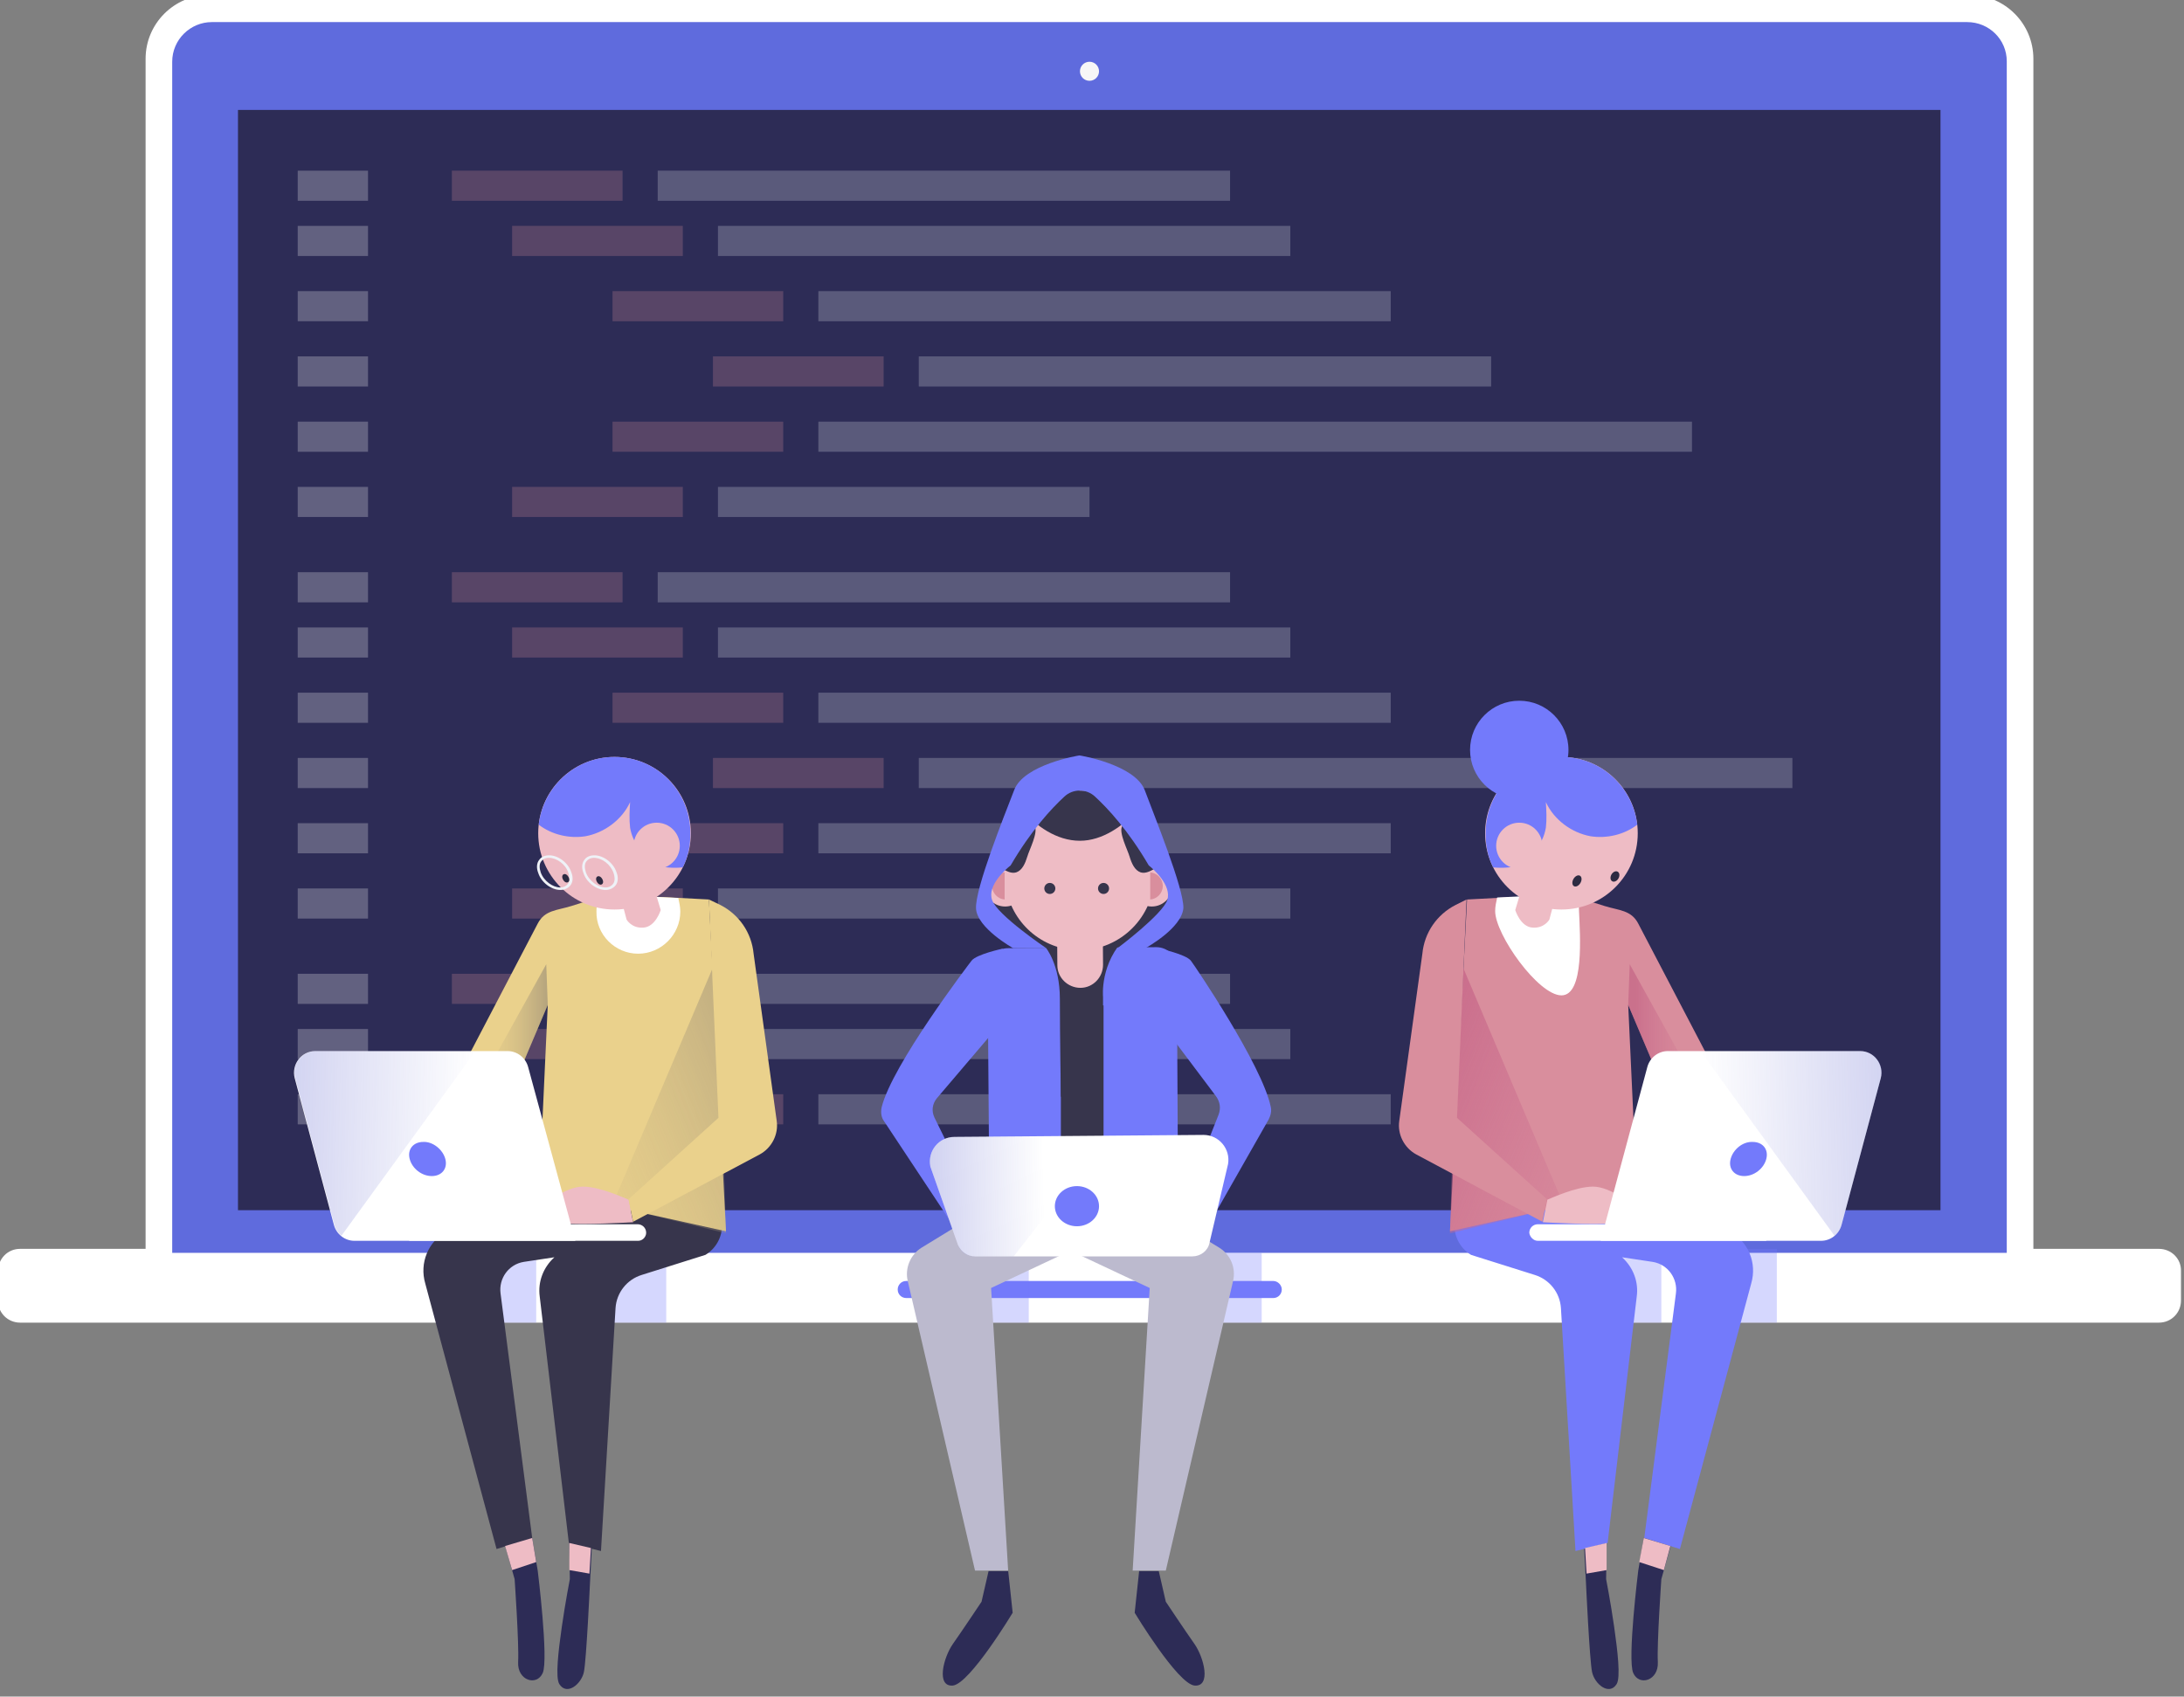 <?xml version="1.0" encoding="utf-8"?>
<!-- Generator: Adobe Illustrator 21.1.0, SVG Export Plug-In . SVG Version: 6.00 Build 0)  -->
<svg version="1.1" id="Layer_1" xmlns="http://www.w3.org/2000/svg" xmlns:xlink="http://www.w3.org/1999/xlink" x="0px" y="0px"
	 viewBox="0 0 435 338" style="enable-background:new 0 0 435 338;" xml:space="preserve">
<rect x="0" y="0" width="435" height="338" fill="#808080" stroke="none"/>
<style type="text/css">
	.st0{fill:#FFFFFF;}
	.st1{fill:#5F6BDD;}
	.st2{fill:#2D2C56;}
	.st3{fill:#F7F7F7;}
	.st4{fill:#737AFB;}
	.st5{opacity:0.25;}
	.st6{fill:#D98E9D;}
	.st7{fill:#E0E4ED;}
	.st8{opacity:0.3;fill:#737AFB;}
	.st9{fill:#37354C;}
	.st10{fill:#EAD18C;}
	.st11{opacity:0.5;fill:url(#SVGID_1_);}
	.st12{fill:url(#SVGID_2_);}
	.st13{fill:#EEBCC5;}
	.st14{fill:#EFF2F7;}
	.st15{fill:#2D2B42;}
	.st16{fill:url(#SVGID_3_);}
	.st17{opacity:0.5;fill:url(#SVGID_4_);}
	.st18{fill:url(#SVGID_5_);}
	.st19{fill:url(#SVGID_6_);}
	.st20{fill:#9B5342;}
	.st21{fill:#BCBACE;}
	.st22{fill:url(#SVGID_7_);}
</style>
<g>
	<g>
		<path class="st0" d="M392.3-1H41.7C34.7-1,29,4.7,29,11.7v241.4h376V11.7C405,4.7,399.3-1,392.3-1z"/>
		<path class="st0" d="M430,248.8H4c-2.5,0-4.4,2-4.4,4.5v5.8c0,2.5,2,4.4,4.4,4.4h426c2.5,0,4.4-2,4.4-4.4v-5.8
			C434.5,250.8,432.5,248.8,430,248.8z"/>
		<g>
			<path class="st1" d="M391.8,4.4H42.2c-4.3,0-7.9,3.5-7.9,7.9v237.3h365.4V12.2C399.7,7.9,396.2,4.4,391.8,4.4z"/>
			<rect x="47.4" y="21.9" class="st2" width="339.1" height="219.2"/>
		</g>
		<circle class="st3" cx="217" cy="14.2" r="1.9"/>
		<path class="st4" d="M253.6,255.2h-73.1c-1,0-1.7,0.8-1.7,1.7c0,1,0.8,1.7,1.7,1.7h73.1c1,0,1.7-0.8,1.7-1.7
			C255.3,256,254.5,255.2,253.6,255.2z"/>
		<g class="st5">
			<rect x="90" y="34" class="st6" width="34" height="6"/>
			<rect x="59.3" y="34" class="st0" width="14" height="6"/>
			<rect x="59.3" y="45" class="st0" width="14" height="6"/>
			<rect x="59.3" y="58" class="st0" width="14" height="6"/>
			<rect x="59.3" y="71" class="st0" width="14" height="6"/>
			<rect x="59.3" y="84" class="st0" width="14" height="6"/>
			<rect x="59.3" y="97" class="st0" width="14" height="6"/>
			<rect x="131" y="34" class="st7" width="114" height="6"/>
			<g>
				<rect x="102" y="45" class="st6" width="34" height="6"/>
				<rect x="143" y="45" class="st7" width="114" height="6"/>
			</g>
			<g>
				<rect x="122" y="58" class="st6" width="34" height="6"/>
				<rect x="163" y="58" class="st7" width="114" height="6"/>
			</g>
			<g>
				<rect x="142" y="71" class="st6" width="34" height="6"/>
				<rect x="183" y="71" class="st7" width="114" height="6"/>
			</g>
			<g>
				<rect x="122" y="84" class="st6" width="34" height="6"/>
				<rect x="163" y="84" class="st7" width="174" height="6"/>
			</g>
			<g>
				<rect x="102" y="97" class="st6" width="34" height="6"/>
				<rect x="143" y="97" class="st7" width="74" height="6"/>
			</g>
		</g>
		<g class="st5">
			<rect x="90" y="114" class="st6" width="34" height="6"/>
			<rect x="59.3" y="114" class="st0" width="14" height="6"/>
			<rect x="59.3" y="125" class="st0" width="14" height="6"/>
			<rect x="59.3" y="138" class="st0" width="14" height="6"/>
			<rect x="59.3" y="151" class="st0" width="14" height="6"/>
			<rect x="59.3" y="164" class="st0" width="14" height="6"/>
			<rect x="59.3" y="177" class="st0" width="14" height="6"/>
			<rect x="131" y="114" class="st7" width="114" height="6"/>
			<g>
				<rect x="102" y="125" class="st6" width="34" height="6"/>
				<rect x="143" y="125" class="st7" width="114" height="6"/>
			</g>
			<g>
				<rect x="122" y="138" class="st6" width="34" height="6"/>
				<rect x="163" y="138" class="st7" width="114" height="6"/>
			</g>
			<rect x="90" y="194" class="st6" width="34" height="6"/>
			<rect x="59.3" y="194" class="st0" width="14" height="6"/>
			<rect x="59.3" y="205" class="st0" width="14" height="6"/>
			<rect x="59.3" y="218" class="st0" width="14" height="6"/>
			<rect x="131" y="194" class="st7" width="114" height="6"/>
			<g>
				<rect x="102" y="205" class="st6" width="34" height="6"/>
				<rect x="143" y="205" class="st7" width="114" height="6"/>
			</g>
			<g>
				<rect x="122" y="218" class="st6" width="34" height="6"/>
				<rect x="163" y="218" class="st7" width="114" height="6"/>
			</g>
			<g>
				<rect x="142" y="151" class="st6" width="34" height="6"/>
				<rect x="183" y="151" class="st7" width="174" height="6"/>
			</g>
			<g>
				<rect x="122" y="164" class="st6" width="34" height="6"/>
				<rect x="163" y="164" class="st7" width="114" height="6"/>
			</g>
			<g>
				<rect x="102" y="177" class="st6" width="34" height="6"/>
				<rect x="143" y="177" class="st7" width="114" height="6"/>
			</g>
		</g>
	</g>
	<rect x="93.5" y="248.8" class="st8" width="13.3" height="14.7"/>
	<rect x="119.4" y="248.8" class="st8" width="13.3" height="14.7"/>
	<rect x="317.6" y="248.8" class="st8" width="13.3" height="14.7"/>
	<rect x="340.6" y="248.8" class="st8" width="13.3" height="14.7"/>
	<g>
		<path class="st2" d="M113.4,307.4l0.1,7.2c0,0-0.9,4.6-1.6,9.5c-0.7,4.9-1.3,10.1-0.5,11.4c1.5,2.4,4.4,0,4.9-2.4
			c0.5-2.4,1.2-17.5,1.2-17.5l0.5-9.7L113.4,307.4z"/>
		<path class="st2" d="M106,306.4l1.1,6.5c0,0,2.2,17.7,1,20.4c-1.2,2.7-5.1,1.5-4.9-2.2c0.2-3.6-0.7-16.5-0.7-16.5l-2.2-7.8
			L106,306.4z"/>
		<g>
			<path class="st9" d="M109,227.4l0.5,8L89,245.3c-3.7,2-5.5,6.3-4.3,10.4l14.2,52.9l7.1-2.2l-6.3-48.7c-0.4-3,1.6-5.8,4.6-6.3
				l7.3-1.1l7.8-7.9l-9,8.1c-2.2,2-3.3,4.9-2.9,7.8l5.8,49.1l6.4,1.6l2.9-48.4c0.2-3.1,2.3-5.7,5.2-6.6l12.7-4
				c2-1.2,3.3-3.4,3.3-5.8l-0.5-17L109,227.4z"/>
			<path class="st10" d="M144.6,245.3l-3.4-66.1c0,0-14.1-0.8-18.2-0.8c-2.3,0-6.2,1.1-9.2,2.1c-2.9,0.9-5.3,0.8-6.7,3.5L84,228.2
				l14.2,1.3l4.7-5.4l-2.4-3.6l8.6-20.3l-1.7,36.9L144.6,245.3z"/>
			<linearGradient id="SVGID_1_" gradientUnits="userSpaceOnUse" x1="93.517" y1="208.752" x2="109.102" y2="208.752">
				<stop  offset="0" style="stop-color:#EAD18C;stop-opacity:0"/>
				<stop  offset="1" style="stop-color:#524F63;stop-opacity:0.7"/>
			</linearGradient>
			<path class="st11" d="M108.8,192.1l-15.3,27.6l4.8,5.6c0,0,1.9,0.4,3.8-0.2l0.8-1l-2.4-3.6l8.6-20.3L108.8,192.1z"/>
			<path class="st0" d="M127.1,190c4.6,0,8.4-3.8,8.4-8.4c0-0.9-0.2-1.8-0.4-2.7c-4.3-0.2-9.8-0.5-12.1-0.5c-1,0-2.4,0.2-3.8,0.6
				c-0.3,0.8-0.4,1.7-0.4,2.6C118.7,186.2,122.5,190,127.1,190z"/>
			<linearGradient id="SVGID_2_" gradientUnits="userSpaceOnUse" x1="98.424" y1="236.082" x2="183.972" y2="202.244">
				<stop  offset="0" style="stop-color:#EAD18C;stop-opacity:0"/>
				<stop  offset="1" style="stop-color:#524F63;stop-opacity:0.7"/>
			</linearGradient>
			<polygon class="st12" points="142.9,190.6 144.6,245.7 121.9,240.2 			"/>
			<path class="st13" d="M121.6,171.6c0.4,0.8,3.2,11.6,3.2,11.6s1,1.8,3.4,1.6c2.4-0.2,3.4-3.5,3.4-3.5l-4.1-13.6L121.6,171.6z"/>
			<path class="st13" d="M136.2,164.9c0,7.5-7.9,15.7-15.4,15.7s-11.6-8.3-11.6-15.7c0-7.5,6.1-13.5,13.5-13.5
				C130.1,151.4,136.2,157.4,136.2,164.9z"/>
			<circle class="st13" cx="122.4" cy="166" r="15.2"/>
			<g>
				<path class="st14" d="M111.6,177.3c-1.8,0-3.8-1.5-4.4-3.4c-0.4-1-0.3-2,0.2-2.6c0.4-0.6,1.1-0.9,2-0.9c1.8,0,3.8,1.5,4.4,3.4
					c0.4,1,0.3,2-0.2,2.6C113.1,177,112.4,177.3,111.6,177.3z M109.3,170.9c-0.7,0-1.2,0.3-1.5,0.7c-0.4,0.5-0.4,1.3-0.1,2.2
					c0.6,1.7,2.4,3,3.9,3c0.7,0,1.2-0.3,1.5-0.7c0.4-0.5,0.4-1.3,0.1-2.2C112.7,172.2,110.9,170.9,109.3,170.9z"/>
			</g>
			<g>
				<path class="st14" d="M120.6,177.3c-1.8,0-3.8-1.5-4.4-3.4c-0.4-1-0.3-2,0.2-2.6c0.4-0.6,1.1-0.9,2-0.9c1.8,0,3.8,1.5,4.4,3.4
					c0.4,1,0.3,2-0.2,2.6C122.1,177,121.4,177.3,120.6,177.3z M118.3,170.9c-0.7,0-1.2,0.3-1.5,0.7c-0.4,0.5-0.4,1.3-0.1,2.2
					c0.6,1.7,2.4,3,3.9,3c0.7,0,1.2-0.3,1.5-0.7c0.4-0.5,0.4-1.3,0.1-2.2C121.6,172.2,119.9,170.9,118.3,170.9z"/>
			</g>
			<ellipse transform="matrix(0.866 -0.5 0.5 0.866 -72.416 79.773)" class="st15" cx="112.7" cy="175" rx="0.6" ry="0.9"/>
			<ellipse transform="matrix(0.866 -0.5 0.5 0.866 -71.674 83.206)" class="st15" cx="119.4" cy="175.4" rx="0.6" ry="0.9"/>
		</g>
		<path class="st13" d="M125.2,239c-0.6-0.2-5.6-2.6-9.1-2.6c-3.5,0-7.9,3.7-7.9,3.7s-0.6,2,1.8,1.6c2.4-0.4-0.3,1.5-0.3,1.5
			s0.1,0.1,2.9,0.5c2.8,0.4,13.5-0.2,13.5-0.2L125.2,239z"/>
		<path class="st10" d="M141.2,179.2l1.9,43.5l-17.9,16.2l0.9,4.5l25.2-13.4c2.4-1.3,3.8-4,3.4-6.7l-4.6-33.3
			c-0.4-4.2-2.9-7.8-6.6-9.7L141.2,179.2z"/>
		<g>
			<path class="st0" d="M127.1,247.2H81.5v-3.3h45.5c0.9,0,1.7,0.7,1.7,1.7l0,0C128.7,246.4,128,247.2,127.1,247.2z"/>
			<path class="st0" d="M114.6,247.2H70.6c-1.9,0-3.6-1.3-4.1-3.2l-7.8-29.2c-0.7-2.7,1.3-5.4,4.1-5.4h38.3c1.9,0,3.6,1.3,4.1,3.2
				L114.6,247.2z"/>
			<linearGradient id="SVGID_3_" gradientUnits="userSpaceOnUse" x1="94.573" y1="228.107" x2="18.702" y2="226.315">
				<stop  offset="0" style="stop-color:#484EC2;stop-opacity:0"/>
				<stop  offset="1" style="stop-color:#444BCC;stop-opacity:0.5"/>
			</linearGradient>
			<path class="st16" d="M62.9,209.4c-2.8,0-4.9,2.7-4.1,5.4l7.8,29.2c0.2,0.9,0.8,1.7,1.4,2.2l26.7-36.8H62.9z"/>
			<path class="st4" d="M88.7,230.9c0.5,1.9-0.7,3.4-2.7,3.4c-2,0-3.9-1.5-4.4-3.4c-0.5-1.9,0.7-3.4,2.7-3.4
				C86.2,227.4,88.2,229,88.7,230.9z"/>
		</g>
		<path class="st4" d="M122.4,150.8c-7.8,0-14.2,5.9-15.1,13.5c2.6,2,6.1,2.8,9.3,2.3c3.8-0.7,7.3-3.3,8.9-6.8
			c-0.1,1.7-0.2,3.4,0,5.1c0.3,1.7,1,3.3,2.3,4.4c0.1-1.2,0.2-2.4,0.8-3.4c0.6-1,1.9-1.7,3-1.3c0.8,0.3,1.3,1.1,1.4,2
			c0.1,0.8-0.1,1.7-0.4,2.5c-0.5,1.2-1.2,2.4-2.1,3.4c1.8,0.3,3.7,0.5,5.5,0.3c1-2,1.5-4.2,1.5-6.6
			C137.6,157.6,130.8,150.8,122.4,150.8z"/>
		<circle class="st13" cx="130.8" cy="168.5" r="4.6"/>
		<polygon class="st13" points="106,306.4 106.8,311.2 102,312.8 100.6,308 		"/>
		<polygon class="st13" points="113.4,312.8 117.4,313.5 117.7,308.4 113.4,307.4 		"/>
	</g>
	<g>
		<path class="st2" d="M320,307.4l-0.1,7.2c0,0,0.9,4.6,1.6,9.5c0.7,4.9,1.3,10.1,0.5,11.4c-1.5,2.4-4.4,0-4.9-2.4
			c-0.5-2.4-1.2-17.5-1.2-17.5l-0.5-9.7L320,307.4z"/>
		<path class="st2" d="M327.4,306.4l-1.1,6.5c0,0-2.2,17.7-1,20.4c1.2,2.7,5.1,1.5,4.9-2.2c-0.2-3.6,0.7-16.5,0.7-16.5l2.2-7.8
			L327.4,306.4z"/>
		<g>
			<path class="st4" d="M324.4,227.4l-0.5,8l20.6,9.9c3.7,2,5.5,6.3,4.3,10.4l-14.2,52.9l-7.1-2.2l6.3-48.7c0.4-3-1.6-5.8-4.6-6.3
				l-7.3-1.1l-7.8-7.9l9,8.1c2.2,2,3.3,4.9,2.9,7.8l-5.8,49.1l-6.4,1.6l-2.9-48.4c-0.2-3.1-2.3-5.7-5.2-6.6l-12.7-4
				c-2-1.2-3.3-3.4-3.3-5.8l0.5-17L324.4,227.4z"/>
			<path class="st6" d="M288.8,245.3l3.4-66.1c0,0,14.1-0.8,18.2-0.8c2.3,0,6.2,1.1,9.2,2.1c2.9,0.9,5.3,0.8,6.7,3.5l23.1,44.2
				l-14.2,1.3l-4.7-5.4l2.4-3.6l-8.6-20.3L326,237L288.8,245.3z"/>
			
				<linearGradient id="SVGID_4_" gradientUnits="userSpaceOnUse" x1="285.516" y1="208.752" x2="301.101" y2="208.752" gradientTransform="matrix(-1 0 0 1 625.373 0)">
				<stop  offset="0" style="stop-color:#D37897;stop-opacity:0"/>
				<stop  offset="0.899" style="stop-color:#BC547C"/>
			</linearGradient>
			<path class="st17" d="M324.6,192.1l15.3,27.6l-4.8,5.6c0,0-1.9,0.4-3.8-0.2l-0.8-1l2.4-3.6l-8.6-20.3L324.6,192.1z"/>
			<path class="st0" d="M311,198.3c-4.6,0-13.2-12.1-13.2-16.8c0-0.9,0.2-1.8,0.4-2.7c4.3-0.2,9.8-0.5,12.1-0.5c1,0,2.4,0.2,3.8,0.6
				c0.3,0.8,0.4,1.7,0.4,2.6C314.7,186.2,315.6,198.3,311,198.3z"/>
			
				<linearGradient id="SVGID_5_" gradientUnits="userSpaceOnUse" x1="290.423" y1="236.082" x2="375.971" y2="202.244" gradientTransform="matrix(-1 0 0 1 625.373 0)">
				<stop  offset="0" style="stop-color:#D37897;stop-opacity:0"/>
				<stop  offset="0.899" style="stop-color:#BC547C"/>
			</linearGradient>
			<polygon class="st18" points="290.5,190.6 288.8,245.7 311.5,240.2 			"/>
			<path class="st13" d="M311.8,171.6c-0.4,0.8-3.2,11.6-3.2,11.6s-1,1.8-3.4,1.6c-2.4-0.2-3.4-3.5-3.4-3.5l4.1-13.6L311.8,171.6z"
				/>
			<path class="st13" d="M297.2,164.9c0,7.5,7.9,15.7,15.4,15.7c7.5,0,11.6-8.3,11.6-15.7c0-7.5-6.1-13.5-13.5-13.5
				S297.2,157.4,297.2,164.9z"/>
			<circle class="st13" cx="311" cy="166" r="15.2"/>
			<ellipse transform="matrix(0.5 -0.866 0.866 0.5 9.605 365.907)" class="st15" cx="321.7" cy="174.6" rx="1.1" ry="0.8"/>
			<ellipse transform="matrix(0.5 -0.866 0.866 0.5 5.059 359.765)" class="st15" cx="314.1" cy="175.5" rx="1.2" ry="0.8"/>
		</g>
		<path class="st13" d="M308.2,239c0.6-0.2,5.6-2.6,9.1-2.6c3.5,0,7.9,3.7,7.9,3.7s0.6,2-1.8,1.6c-2.4-0.4,0.3,1.5,0.3,1.5
			s-0.1,0.1-2.9,0.5c-2.8,0.4-13.5-0.2-13.5-0.2L308.2,239z"/>
		<path class="st6" d="M292.1,179.2l-1.9,43.5l17.9,16.2l-0.9,4.5L282.1,230c-2.4-1.3-3.8-4-3.4-6.7l4.6-33.3
			c0.4-4.2,2.9-7.8,6.6-9.7L292.1,179.2z"/>
		<g>
			<path class="st0" d="M306.3,247.2h45.5v-3.3h-45.5c-0.9,0-1.7,0.7-1.7,1.7l0,0C304.7,246.4,305.4,247.2,306.3,247.2z"/>
			<path class="st0" d="M318.8,247.2h43.9c1.9,0,3.6-1.3,4.1-3.2l7.8-29.2c0.7-2.7-1.3-5.4-4.1-5.4h-38.3c-1.9,0-3.6,1.3-4.1,3.2
				L318.8,247.2z"/>
			
				<linearGradient id="SVGID_6_" gradientUnits="userSpaceOnUse" x1="286.572" y1="228.107" x2="210.701" y2="226.315" gradientTransform="matrix(-1 0 0 1 625.373 0)">
				<stop  offset="0" style="stop-color:#484EC2;stop-opacity:0"/>
				<stop  offset="1" style="stop-color:#444BCC;stop-opacity:0.5"/>
			</linearGradient>
			<path class="st19" d="M370.5,209.4c2.8,0,4.9,2.7,4.1,5.4l-7.8,29.2c-0.2,0.9-0.8,1.7-1.4,2.2l-26.7-36.8H370.5z"/>
			<path class="st4" d="M344.7,230.9c-0.5,1.9,0.7,3.4,2.7,3.4c2,0,3.9-1.5,4.4-3.4c0.5-1.9-0.7-3.4-2.7-3.4
				C347.1,227.4,345.2,229,344.7,230.9z"/>
		</g>
		<path class="st4" d="M311,150.8c7.8,0,14.2,5.9,15.1,13.5c-2.6,2-6.1,2.8-9.3,2.3c-3.8-0.7-7.3-3.3-8.9-6.8c0.1,1.7,0.2,3.4,0,5.1
			c-0.3,1.7-1,3.3-2.3,4.4c-0.1-1.2-0.2-2.4-0.8-3.4c-0.6-1-1.9-1.7-3-1.3c-0.8,0.3-1.3,1.1-1.4,2c-0.1,0.8,0.1,1.7,0.4,2.5
			c0.5,1.2,1.2,2.4,2.1,3.4c-1.8,0.3-3.7,0.5-5.5,0.3c-1-2-1.5-4.2-1.5-6.6C295.8,157.6,302.6,150.8,311,150.8z"/>
		<circle class="st13" cx="302.6" cy="168.5" r="4.6"/>
		<polygon class="st13" points="327.4,306.4 326.5,311.2 331.4,312.8 332.7,308 		"/>
		<polygon class="st13" points="320,312.8 316,313.5 315.7,308.4 320,307.4 		"/>
	</g>
	<circle class="st4" cx="302.6" cy="149.4" r="9.8"/>
	<rect x="191.6" y="248.8" class="st8" width="13.3" height="14.7"/>
	<rect x="238" y="249.6" class="st8" width="13.3" height="13.9"/>
	<g>
		<path class="st9" d="M210.8,153l-5.4,6.6l-2.7,5.6l-2.5,7.1c0,0-4.4,4.1-4.1,4.1c0.2,0.1-0.3,5,0.2,5.7c0.5,0.7,5.4,6.6,5.4,6.6
			s4.8,3.1,6.7,3.5c1.9,0.4,11.5,4.6,11.5,4.6l5.9-5.6l-2.2-2.9c0,0,6.1-3.7,6.9-4.2c0.7-0.5,3.7-3.4,3.7-3.4s-0.1-2.6-0.6-4.2
			c-0.4-1.7-3.4-9.8-3.4-9.8s-3.9-5.6-4.4-6.6c-0.5-1-2.7-4.2-2.7-4.2L210.8,153z"/>
		<path class="st4" d="M234.6,231l-37.6,0.3l-0.3-38.3c0-2.3,1.8-4.1,4.1-4.1l29.5-0.2c2.3,0,4.1,1.8,4.1,4.1L234.6,231z"/>
		<path class="st9" d="M208.3,188.8c0,0,2.8,3.3,2.8,10.2s0.2,19.5,0.2,19.5l8.4,0v-19.9c0,0-0.7-6.8,4.7-12l-9.2,0.2L208.3,188.8z"
			/>
		<path class="st13" d="M215.2,196.8L215.2,196.8c-2.5,0-4.6-2-4.6-4.5l-0.1-13.9c0-0.3,0.3-0.6,0.6-0.6l7.9-0.1
			c0.3,0,0.6,0.3,0.6,0.6l0.1,13.9C219.7,194.7,217.7,196.8,215.2,196.8z"/>
		<path class="st20" d="M231.1,175.1c0-0.2,0-0.3,0-0.5c0-1.4-0.2-2.7-0.5-4v-1.8c0-8.7-7.1-15.9-15.9-15.9l0,0
			c-8.7,0-15.9,7.1-15.9,15.9v6.2H231.1z"/>
		<path class="st13" d="M229.4,170.7v-1.5c0-8.1-6.6-14.6-14.6-14.6l0,0c-8.1,0-14.6,6.6-14.6,14.6v6c0,0.4,0,0.8,0.1,1.2
			c1,7.3,7.2,12.9,14.7,12.9c8.2,0,14.9-6.7,14.9-14.9C229.9,173.1,229.7,171.9,229.4,170.7z"/>
		<circle class="st9" cx="209.1" cy="177" r="1.1"/>
		<circle class="st9" cx="219.8" cy="177" r="1.1"/>
		<circle class="st13" cx="200.2" cy="176.5" r="4.1"/>
		<circle class="st13" cx="229.4" cy="176.5" r="4.1"/>
		<path class="st21" d="M215.9,247.9l-18.5,8.7l3.4,56.3h-6.6l-13.4-57.7c-0.6-2.5,0.5-5.2,2.7-6.6l17.5-10.7L215.9,247.9z"/>
		<path class="st6" d="M200.1,173.8c-1.4,0.1-2.5,1.3-2.5,2.7c0,1.4,1.1,2.6,2.5,2.7V173.8z"/>
		<path class="st6" d="M229.1,173.8c1.4,0.1,2.5,1.3,2.5,2.7c0,1.4-1.1,2.6-2.5,2.7V173.8z"/>
		<rect x="211.3" y="200.3" class="st9" width="8.5" height="45.4"/>
		<path class="st9" d="M225,170.7c0.4,1.3,1,2.7,2.2,3.1c1,0.3,2-0.3,2.9-0.8c0.5-0.3,1-0.7,1-1.3c0.1-0.5-0.2-0.9-0.4-1.4
			c-0.9-1.6-1.8-3.3-3-4.6c-1.1-1.2-3.1-3.2-4.2-1.1C222.8,165.9,224.6,169.3,225,170.7z"/>
		<path class="st9" d="M226.6,161.3c-3.2-2.4-7.2-3.8-11.6-3.8l0.2-2.6c-4.3,0-8.5,4-11.7,6.4c2.8,3.2,6.9,6.2,11.6,6.2
			C219.6,167.5,223.8,164.5,226.6,161.3z"/>
		<path class="st4" d="M176.1,223.4c-0.6-0.8-0.7-1.8-0.5-2.8c2.1-8.5,17.3-28.4,17.9-29.2c1-1.3,6.2-2.4,6.2-2.4l0.6,13.7
			l-13.7,16.1c-0.9,1.1-1.1,2.5-0.5,3.8l10.8,22l-5.7,1.6L176.1,223.4z"/>
		<path class="st21" d="M225.4,237.9l17.5,10.7c2.2,1.4,3.3,4,2.7,6.6l-13.4,57.7h-6.6l3.4-56.3l-18.5-8.7L225.4,237.9z"/>
		<path class="st4" d="M252.7,223c0.4-0.8,0.6-1.7,0.4-2.5c-1.7-8.3-15.2-28.2-15.9-29.1c-1-1.3-6.2-2.4-6.2-2.4l-0.6,13.7
			l11.8,15.7c0.8,1.1,1,2.4,0.5,3.7l-8.9,22.5l5.7,1.6L252.7,223z"/>
		<path class="st9" d="M204.6,170.7c-0.4,1.3-1,2.7-2.2,3.1c-1,0.3-2-0.3-2.9-0.8c-0.5-0.3-1-0.7-1-1.3c-0.1-0.5,0.2-0.9,0.4-1.4
			c0.9-1.6,1.8-3.3,3-4.6c1.1-1.2,3.1-3.2,4.2-1.1C206.8,165.9,205,169.3,204.6,170.7z"/>
		<circle class="st13" cx="194.8" cy="244.7" r="4.8"/>
		<path class="st4" d="M228,157.4c-2-5.1-12.9-6.9-13-6.9v0l0,0l0,0v0c-0.1,0-11.1,1.8-13,6.9c-2,5.2-7.8,19.6-7.6,23.6
			c0.2,3.9,7.4,7.9,7.4,7.9h6.6c0,0-9.8-6.6-10.8-9.6c-1-2.9,2.7-6.1,3.7-6.9c4.1-7,8.1-11.3,10.7-13.7c1.7-1.6,4.4-1.6,6.1,0
			c2.6,2.4,6.6,6.7,10.7,13.7c1,0.8,4.6,4,3.7,6.9c-1,2.9-9.8,9.5-9.8,9.5l5.6,0c0,0,7.1-3.9,7.4-7.9
			C235.8,177,229.9,162.5,228,157.4z"/>
		
			<ellipse transform="matrix(6.008011e-02 -0.998 0.998 6.008011e-02 -22.666 466.534)" class="st13" cx="236.4" cy="245.3" rx="4.8" ry="4.8"/>
		<path class="st4" d="M234.1,224v20.5c0,0-11.6,4.3-13.2,4.1c-1.7-0.2-1.7-18.2-1.7-18.2l2.1-5.5L234.1,224z"/>
		<path class="st4" d="M197,224v20.5c0,0,11.6,4.3,13.2,4.1c1.7-0.2,1.7-18.2,1.7-18.2l-2.1-5.5L197,224z"/>
		<path class="st2" d="M200.8,312.9l0.9,8.4c0,0-8.5,14.1-11.9,14.5c-3.4,0.3-1.9-5.6,0-8.3c1.9-2.7,5.7-8.4,5.7-8.4l1.4-6.1H200.8z
			"/>
		<path class="st2" d="M226.9,312.9l-0.9,8.4c0,0,8.5,14.1,11.9,14.5c3.4,0.3,1.9-5.6,0-8.3c-1.9-2.7-5.7-8.4-5.7-8.4l-1.4-6.1
			H226.9z"/>
		<g>
			<path class="st0" d="M194.2,250.3h43.3c1.6,0,3.1-1.1,3.4-2.7l3.7-15.7c0.5-3-1.8-5.8-4.9-5.8l-49.6,0.4c-3.1,0-5.4,2.8-4.8,5.9
				l5.5,15.6C191.4,249.4,192.7,250.3,194.2,250.3z"/>
			<linearGradient id="SVGID_7_" gradientUnits="userSpaceOnUse" x1="207.972" y1="238.162" x2="163.13" y2="239.221">
				<stop  offset="0" style="stop-color:#484EC2;stop-opacity:0"/>
				<stop  offset="1" style="stop-color:#444BCC;stop-opacity:0.5"/>
			</linearGradient>
			<path class="st22" d="M220.7,226.3l-30.6,0.2c-3.1,0-5.4,2.8-4.8,5.9l5.5,15.6c0.5,1.4,1.8,2.3,3.3,2.3h7.8L220.7,226.3z"/>
			<ellipse class="st4" cx="214.5" cy="240.3" rx="4.4" ry="4"/>
		</g>
	</g>
</g>
</svg>
